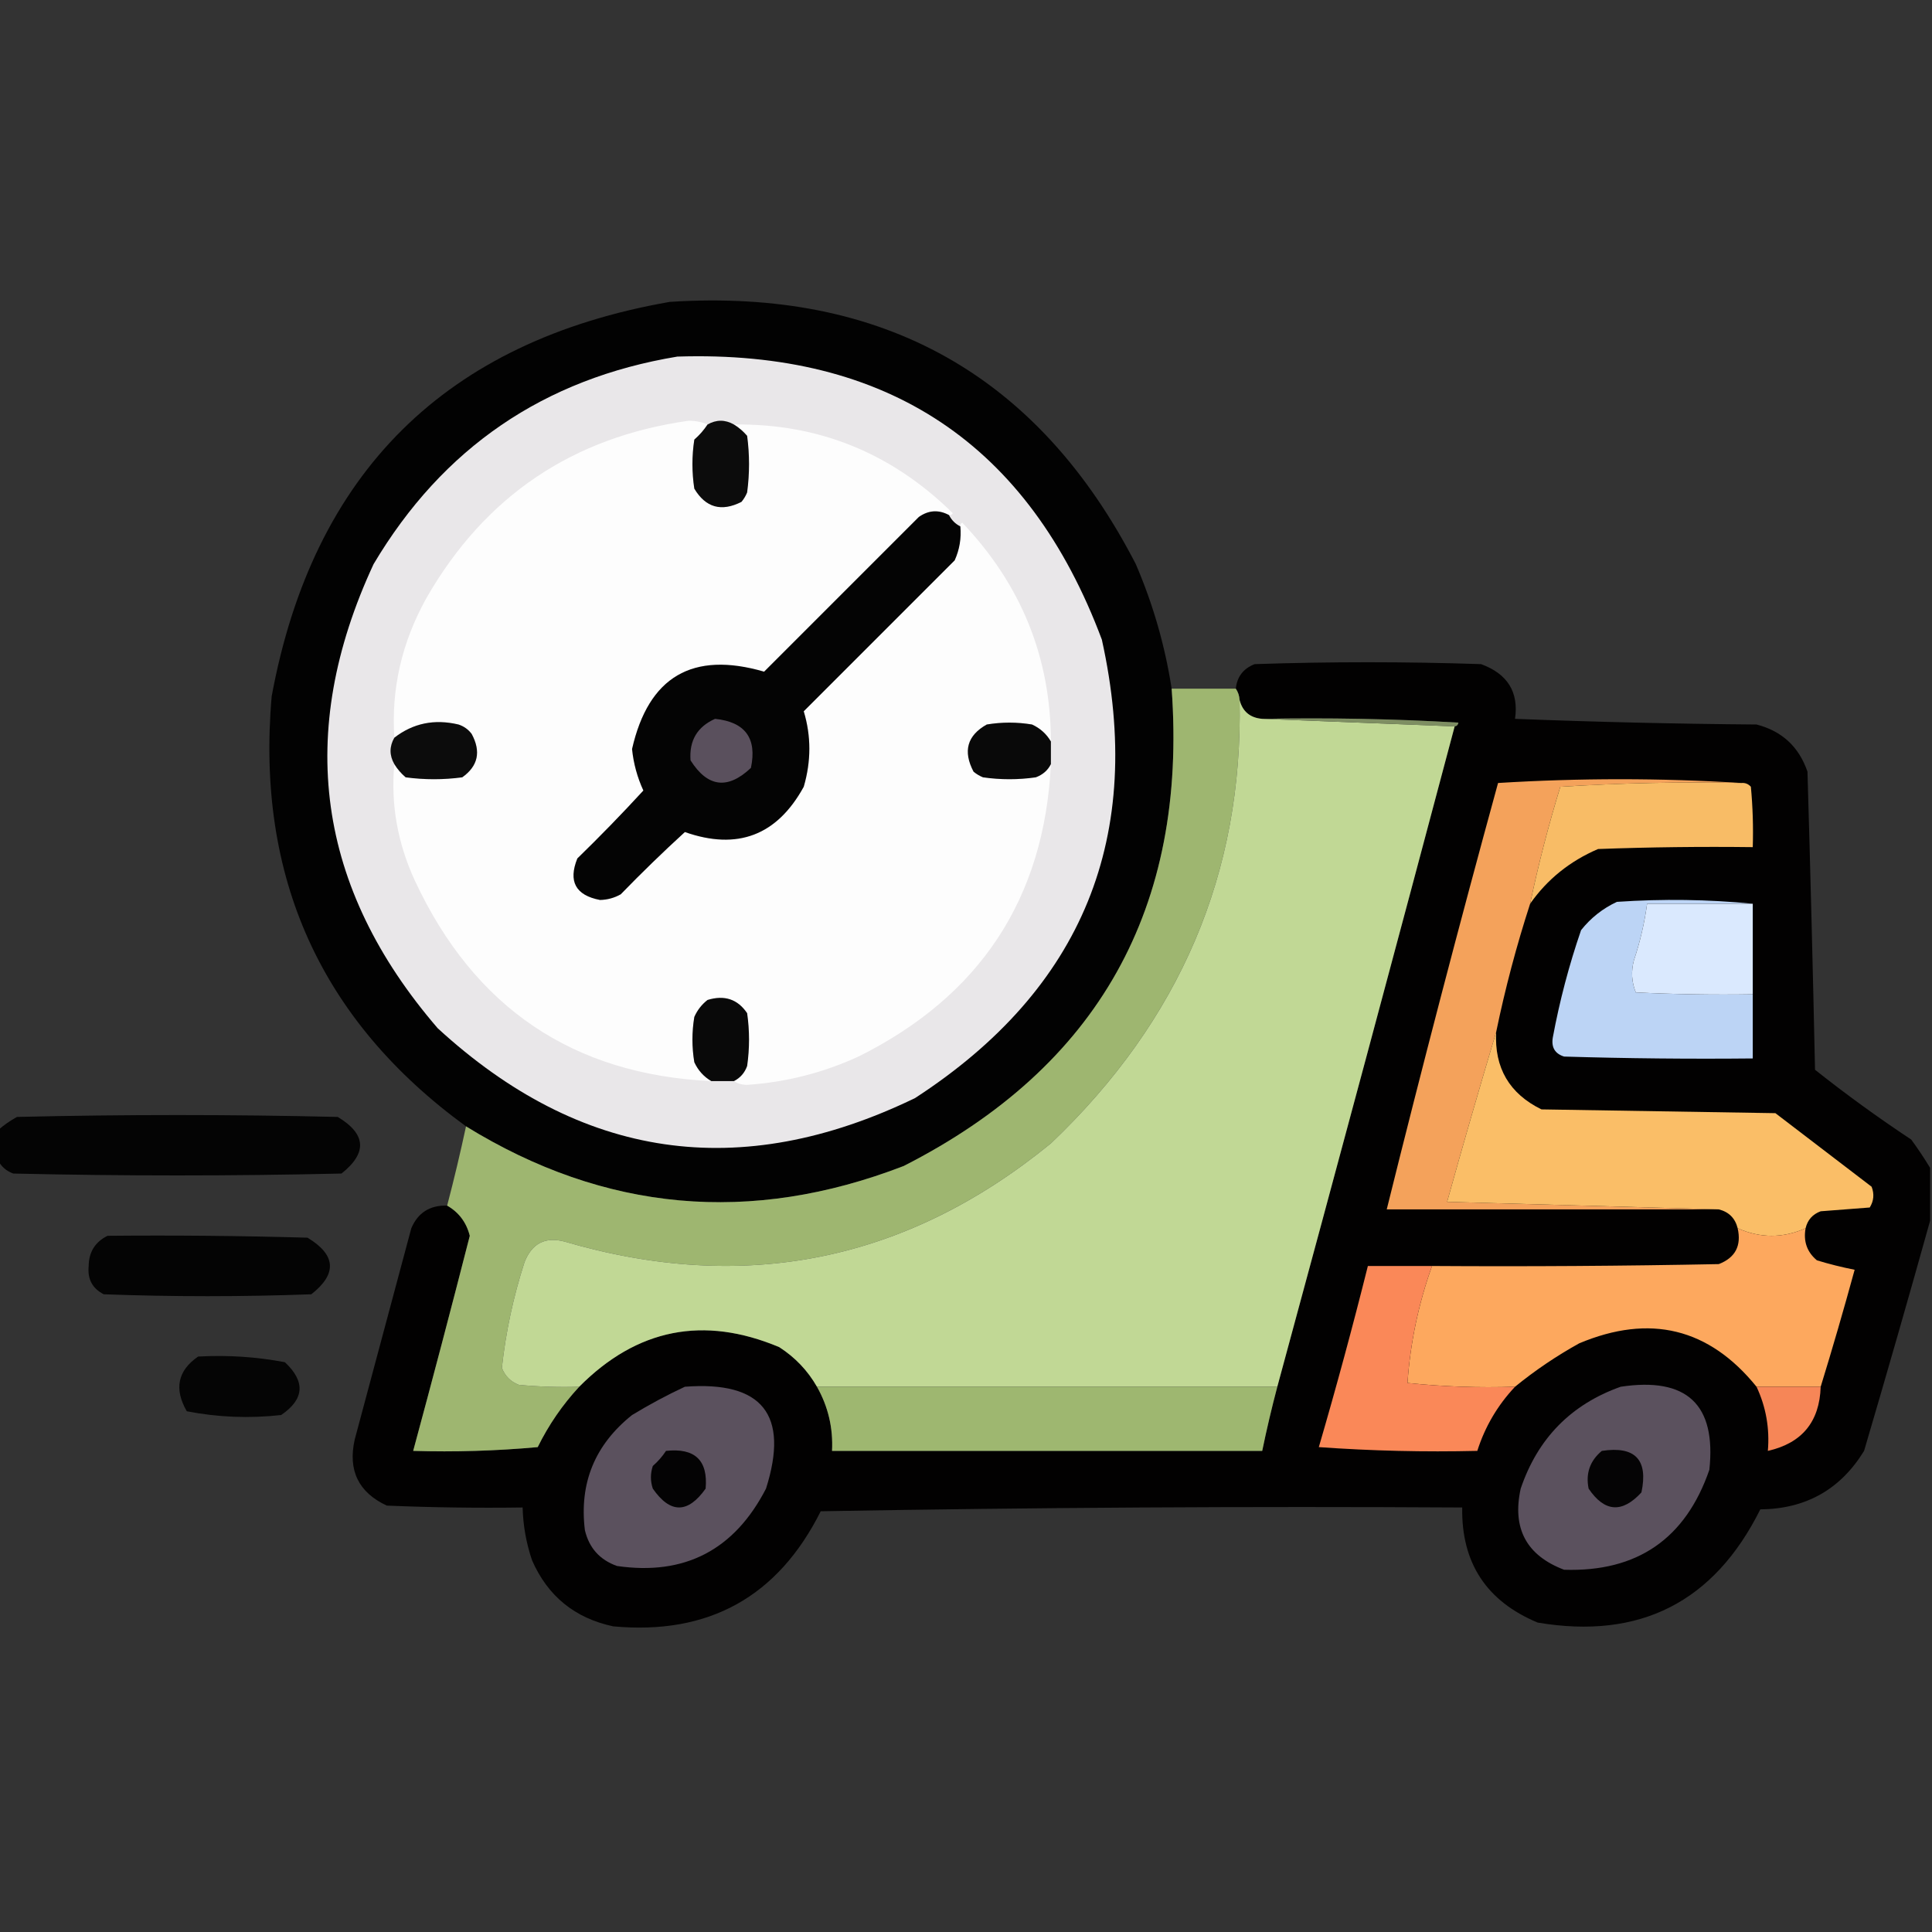 <?xml version="1.0" encoding="UTF-8"?>
<!DOCTYPE svg PUBLIC "-//W3C//DTD SVG 1.1//EN" "http://www.w3.org/Graphics/SVG/1.1/DTD/svg11.dtd">
<svg xmlns="http://www.w3.org/2000/svg" version="1.1" width="512px" height="512px" style="shape-rendering:geometricPrecision; text-rendering:geometricPrecision; image-rendering:optimizeQuality; fill-rule:evenodd; clip-rule:evenodd" xmlns:xlink="http://www.w3.org/1999/xlink">
<rect width="100%" height="100%" fill="#333333" stroke="none"/>
<g><path style="opacity:0.973" fill="#020202" d="M 310.5,182.5 C 314.71,240.603 291.043,282.769 239.5,309C 198.934,324.658 160.267,321.158 123.5,298.5C 84.99,270.458 67.823,232.458 72,184.5C 82.958,125.208 118.125,90.375 177.5,80C 234.064,76.353 275.231,99.52 301,149.5C 305.567,160.101 308.734,171.101 310.5,182.5 Z"/></g>
<g><path style="opacity:1" fill="#e9e7e9" d="M 179.5,94.5 C 235.135,92.709 272.635,117.709 292,169.5C 303.534,221.578 287.034,262.078 242.5,291C 196.066,313.462 153.899,307.295 116,272.5C 83.882,235.227 78.216,194.227 99,149.5C 117.311,118.689 144.144,100.356 179.5,94.5 Z"/></g>
<g><path style="opacity:1" fill="#fdfdfd" d="M 187.5,112.5 C 186.542,113.962 185.376,115.295 184,116.5C 183.333,120.833 183.333,125.167 184,129.5C 187.013,134.535 191.18,135.702 196.5,133C 197.126,132.25 197.626,131.416 198,130.5C 198.667,125.5 198.667,120.5 198,115.5C 196.961,114.29 195.794,113.29 194.5,112.5C 216.927,112.198 236.26,120.031 252.5,136C 252.272,136.399 251.938,136.565 251.5,136.5C 248.745,135.02 246.078,135.187 243.5,137C 229.833,150.667 216.167,164.333 202.5,178C 183.529,172.485 171.863,179.318 167.5,198.5C 167.887,202.329 168.887,205.996 170.5,209.5C 164.848,215.652 159.015,221.652 153,227.5C 150.546,233.593 152.546,237.259 159,238.5C 160.967,238.458 162.801,237.958 164.5,237C 170.015,231.318 175.681,225.818 181.5,220.5C 195.42,225.398 205.92,221.398 213,208.5C 214.981,201.715 214.981,195.048 213,188.5C 226.333,175.167 239.667,161.833 253,148.5C 254.289,145.649 254.789,142.649 254.5,139.5C 254.435,139.062 254.601,138.728 255,138.5C 270.62,154.895 278.453,174.229 278.5,196.5C 277.327,194.496 275.66,192.996 273.5,192C 269.5,191.333 265.5,191.333 261.5,192C 256.311,194.913 255.144,199.08 258,204.5C 258.75,205.126 259.584,205.626 260.5,206C 265.167,206.667 269.833,206.667 274.5,206C 276.35,205.31 277.684,204.144 278.5,202.5C 276.754,238.11 259.754,263.943 227.5,280C 218.126,284.302 208.292,286.802 198,287.5C 196.615,287.486 195.449,287.152 194.5,286.5C 196.173,285.657 197.34,284.324 198,282.5C 198.667,277.833 198.667,273.167 198,268.5C 195.487,264.788 191.987,263.622 187.5,265C 185.951,266.214 184.785,267.714 184,269.5C 183.333,273.5 183.333,277.5 184,281.5C 184.996,283.66 186.496,285.327 188.5,286.5C 151.888,284.783 125.721,267.116 110,233.5C 105.355,223.465 103.522,213.131 104.5,202.5C 105.29,203.794 106.29,204.961 107.5,206C 112.5,206.667 117.5,206.667 122.5,206C 126.696,203.019 127.529,199.186 125,194.5C 124.097,193.299 122.931,192.465 121.5,192C 115.13,190.487 109.464,191.653 104.5,195.5C 103.652,182.54 106.486,170.206 113,158.5C 128.489,131.516 151.656,115.849 182.5,111.5C 184.369,111.507 186.036,111.84 187.5,112.5 Z"/></g>
<g><path style="opacity:1" fill="#0c0c0c" d="M 194.5,112.5 C 195.794,113.29 196.961,114.29 198,115.5C 198.667,120.5 198.667,125.5 198,130.5C 197.626,131.416 197.126,132.25 196.5,133C 191.18,135.702 187.013,134.535 184,129.5C 183.333,125.167 183.333,120.833 184,116.5C 185.376,115.295 186.542,113.962 187.5,112.5C 189.833,111.167 192.167,111.167 194.5,112.5 Z"/></g>
<g><path style="opacity:1" fill="#040404" d="M 251.5,136.5 C 252.167,137.833 253.167,138.833 254.5,139.5C 254.789,142.649 254.289,145.649 253,148.5C 239.667,161.833 226.333,175.167 213,188.5C 214.981,195.048 214.981,201.715 213,208.5C 205.92,221.398 195.42,225.398 181.5,220.5C 175.681,225.818 170.015,231.318 164.5,237C 162.801,237.958 160.967,238.458 159,238.5C 152.546,237.259 150.546,233.593 153,227.5C 159.015,221.652 164.848,215.652 170.5,209.5C 168.887,205.996 167.887,202.329 167.5,198.5C 171.863,179.318 183.529,172.485 202.5,178C 216.167,164.333 229.833,150.667 243.5,137C 246.078,135.187 248.745,135.02 251.5,136.5 Z"/></g>
<g><path style="opacity:0.98" fill="#020101" d="M 511.5,309.5 C 511.5,314.167 511.5,318.833 511.5,323.5C 505.845,343.772 500.012,364.105 494,384.5C 487.727,394.722 478.56,399.888 466.5,400C 454.255,424.575 434.588,434.575 407.5,430C 393.92,424.335 387.254,414.168 387.5,399.5C 330.829,399.167 274.163,399.5 217.5,400.5C 206.143,423.18 187.81,433.346 162.5,431C 152.329,428.826 145.162,422.993 141,413.5C 139.458,408.955 138.624,404.289 138.5,399.5C 126.495,399.667 114.495,399.5 102.5,399C 95.001,395.501 92.168,389.667 94,381.5C 99,362.833 104,344.167 109,325.5C 110.771,321.361 113.938,319.361 118.5,319.5C 121.599,321.275 123.599,323.942 124.5,327.5C 119.62,346.578 114.62,365.578 109.5,384.5C 120.52,384.832 131.52,384.499 142.5,383.5C 145.411,377.599 149.078,372.265 153.5,367.5C 168.804,352.091 186.47,348.591 206.5,357C 210.712,359.711 214.046,363.211 216.5,367.5C 219.472,372.757 220.806,378.424 220.5,384.5C 258.5,384.5 296.5,384.5 334.5,384.5C 335.682,378.775 337.015,373.108 338.5,367.5C 354.319,309.226 369.985,250.893 385.5,192.5C 386.043,192.44 386.376,192.107 386.5,191.5C 369.179,190.5 351.846,190.167 334.5,190.5C 331.301,190.238 329.301,188.572 328.5,185.5C 328.443,184.391 328.11,183.391 327.5,182.5C 327.84,179.325 329.507,177.159 332.5,176C 352.5,175.333 372.5,175.333 392.5,176C 399.522,178.574 402.522,183.407 401.5,190.5C 422.826,191.333 444.159,191.833 465.5,192C 472.237,193.736 476.737,197.903 479,204.5C 479.775,230.831 480.442,257.164 481,283.5C 489.235,290.034 497.735,296.2 506.5,302C 508.314,304.479 509.981,306.979 511.5,309.5 Z"/></g>
<g><path style="opacity:1" fill="#9eb670" d="M 310.5,182.5 C 316.167,182.5 321.833,182.5 327.5,182.5C 328.11,183.391 328.443,184.391 328.5,185.5C 329.463,231.191 312.796,270.357 278.5,303C 240.183,334.324 197.183,342.991 149.5,329C 144.438,327.709 140.938,329.542 139,334.5C 136.031,343.698 134.031,353.032 133,362.5C 133.833,364.667 135.333,366.167 137.5,367C 142.823,367.499 148.156,367.666 153.5,367.5C 149.078,372.265 145.411,377.599 142.5,383.5C 131.52,384.499 120.52,384.832 109.5,384.5C 114.62,365.578 119.62,346.578 124.5,327.5C 123.599,323.942 121.599,321.275 118.5,319.5C 120.325,312.534 121.991,305.534 123.5,298.5C 160.267,321.158 198.934,324.658 239.5,309C 291.043,282.769 314.71,240.603 310.5,182.5 Z"/></g>
<g><path style="opacity:1" fill="#c1d895" d="M 328.5,185.5 C 329.301,188.572 331.301,190.238 334.5,190.5C 351.5,191.167 368.5,191.833 385.5,192.5C 369.985,250.893 354.319,309.226 338.5,367.5C 297.833,367.5 257.167,367.5 216.5,367.5C 214.046,363.211 210.712,359.711 206.5,357C 186.47,348.591 168.804,352.091 153.5,367.5C 148.156,367.666 142.823,367.499 137.5,367C 135.333,366.167 133.833,364.667 133,362.5C 134.031,353.032 136.031,343.698 139,334.5C 140.938,329.542 144.438,327.709 149.5,329C 197.183,342.991 240.183,334.324 278.5,303C 312.796,270.357 329.463,231.191 328.5,185.5 Z"/></g>
<g><path style="opacity:1" fill="#7e8e62" d="M 334.5,190.5 C 351.846,190.167 369.179,190.5 386.5,191.5C 386.376,192.107 386.043,192.44 385.5,192.5C 368.5,191.833 351.5,191.167 334.5,190.5 Z"/></g>
<g><path style="opacity:1" fill="#5a505d" d="M 189.5,190.5 C 197.493,191.325 200.66,195.658 199,203.5C 192.855,209.315 187.522,208.649 183,201.5C 182.612,196.27 184.779,192.604 189.5,190.5 Z"/></g>
<g><path style="opacity:1" fill="#0c0c0c" d="M 104.5,202.5 C 103.167,200.167 103.167,197.833 104.5,195.5C 109.464,191.653 115.13,190.487 121.5,192C 122.931,192.465 124.097,193.299 125,194.5C 127.529,199.186 126.696,203.019 122.5,206C 117.5,206.667 112.5,206.667 107.5,206C 106.29,204.961 105.29,203.794 104.5,202.5 Z"/></g>
<g><path style="opacity:1" fill="#090909" d="M 278.5,196.5 C 278.5,198.5 278.5,200.5 278.5,202.5C 277.684,204.144 276.35,205.31 274.5,206C 269.833,206.667 265.167,206.667 260.5,206C 259.584,205.626 258.75,205.126 258,204.5C 255.144,199.08 256.311,194.913 261.5,192C 265.5,191.333 269.5,191.333 273.5,192C 275.66,192.996 277.327,194.496 278.5,196.5 Z"/></g>
<g><path style="opacity:1" fill="#f4a25b" d="M 461.5,207.5 C 445.486,207.167 429.486,207.501 413.5,208.5C 410.357,218.741 407.69,229.074 405.5,239.5C 401.878,250.656 398.878,261.989 396.5,273.5C 392.053,288.353 387.72,303.353 383.5,318.5C 407.663,319.167 431.663,319.833 455.5,320.5C 426.167,320.5 396.833,320.5 367.5,320.5C 376.854,282.755 386.687,245.088 397,207.5C 418.598,206.169 440.098,206.169 461.5,207.5 Z"/></g>
<g><path style="opacity:1" fill="#f8bc66" d="M 461.5,207.5 C 462.496,207.414 463.329,207.748 464,208.5C 464.499,213.823 464.666,219.156 464.5,224.5C 450.829,224.333 437.163,224.5 423.5,225C 416.03,228.206 410.03,233.04 405.5,239.5C 407.69,229.074 410.357,218.741 413.5,208.5C 429.486,207.501 445.486,207.167 461.5,207.5 Z"/></g>
<g><path style="opacity:1" fill="#bcd4f5" d="M 464.5,239.5 C 455.167,239.5 445.833,239.5 436.5,239.5C 435.805,244.614 434.638,249.614 433,254.5C 432.223,257.429 432.39,260.263 433.5,263C 443.828,263.5 454.161,263.666 464.5,263.5C 464.5,269.167 464.5,274.833 464.5,280.5C 447.83,280.667 431.163,280.5 414.5,280C 412.09,279.242 411.09,277.575 411.5,275C 413.296,265.316 415.796,255.816 419,246.5C 421.592,243.238 424.759,240.738 428.5,239C 440.674,238.174 452.674,238.34 464.5,239.5 Z"/></g>
<g><path style="opacity:1" fill="#dae9fe" d="M 464.5,239.5 C 464.5,247.5 464.5,255.5 464.5,263.5C 454.161,263.666 443.828,263.5 433.5,263C 432.39,260.263 432.223,257.429 433,254.5C 434.638,249.614 435.805,244.614 436.5,239.5C 445.833,239.5 455.167,239.5 464.5,239.5 Z"/></g>
<g><path style="opacity:1" fill="#090909" d="M 194.5,286.5 C 192.5,286.5 190.5,286.5 188.5,286.5C 186.496,285.327 184.996,283.66 184,281.5C 183.333,277.5 183.333,273.5 184,269.5C 184.785,267.714 185.951,266.214 187.5,265C 191.987,263.622 195.487,264.788 198,268.5C 198.667,273.167 198.667,277.833 198,282.5C 197.34,284.324 196.173,285.657 194.5,286.5 Z"/></g>
<g><path style="opacity:1" fill="#fabe67" d="M 396.5,273.5 C 395.995,282.992 399.995,289.826 408.5,294C 429.167,294.333 449.833,294.667 470.5,295C 479,301.5 487.5,308 496,314.5C 496.743,316.441 496.576,318.274 495.5,320C 491.167,320.333 486.833,320.667 482.5,321C 480.356,321.792 479.023,323.292 478.5,325.5C 472.5,328.167 466.5,328.167 460.5,325.5C 459.833,322.833 458.167,321.167 455.5,320.5C 431.663,319.833 407.663,319.167 383.5,318.5C 387.72,303.353 392.053,288.353 396.5,273.5 Z"/></g>
<g><path style="opacity:0.927" fill="#000000" d="M -0.5,307.5 C -0.5,304.833 -0.5,302.167 -0.5,299.5C 1.01,298.164 2.677,296.997 4.5,296C 32.833,295.333 61.167,295.333 89.5,296C 97.052,300.535 97.385,305.535 90.5,311C 61.5,311.667 32.5,311.667 3.5,311C 1.65,310.31 0.316,309.144 -0.5,307.5 Z"/></g>
<g><path style="opacity:0.919" fill="#000000" d="M 28.5,327.5 C 46.17,327.333 63.837,327.5 81.5,328C 89.067,332.58 89.401,337.58 82.5,343C 64.167,343.667 45.833,343.667 27.5,343C 24.484,341.471 23.151,338.971 23.5,335.5C 23.546,331.793 25.213,329.127 28.5,327.5 Z"/></g>
<g><path style="opacity:1" fill="#fda85e" d="M 460.5,325.5 C 466.5,328.167 472.5,328.167 478.5,325.5C 477.875,328.97 478.875,331.804 481.5,334C 484.77,334.995 488.103,335.828 491.5,336.5C 488.632,346.991 485.632,357.324 482.5,367.5C 476.833,367.5 471.167,367.5 465.5,367.5C 452.914,351.955 437.248,348.122 418.5,356C 412.459,359.348 406.792,363.182 401.5,367.5C 391.917,367.818 382.417,367.485 373,366.5C 373.736,355.887 375.903,345.554 379.5,335.5C 404.836,335.667 430.169,335.5 455.5,335C 459.875,333.299 461.542,330.133 460.5,325.5 Z"/></g>
<g><path style="opacity:1" fill="#fa8858" d="M 379.5,335.5 C 375.903,345.554 373.736,355.887 373,366.5C 382.417,367.485 391.917,367.818 401.5,367.5C 396.876,372.415 393.543,378.082 391.5,384.5C 377.484,384.833 363.484,384.499 349.5,383.5C 354.144,367.59 358.478,351.59 362.5,335.5C 368.167,335.5 373.833,335.5 379.5,335.5 Z"/></g>
<g><path style="opacity:0.901" fill="#000000" d="M 52.5,359.5 C 60.279,359.068 67.946,359.568 75.5,361C 80.996,366.149 80.663,370.816 74.5,375C 66.063,375.937 57.73,375.604 49.5,374C 46.084,368.081 47.084,363.247 52.5,359.5 Z"/></g>
<g><path style="opacity:1" fill="#5b515e" d="M 181.5,367.5 C 202.039,365.924 209.206,374.924 203,394.5C 194.608,410.778 181.441,417.611 163.5,415C 158.938,413.373 156.105,410.206 155,405.5C 153.476,393.043 157.642,382.877 167.5,375C 172.101,372.202 176.768,369.702 181.5,367.5 Z"/></g>
<g><path style="opacity:1" fill="#5b515e" d="M 429.5,367.5 C 447.02,364.859 454.853,372.192 453,389.5C 446.701,407.795 433.868,416.628 414.5,416C 404.52,412.21 400.686,405.043 403,394.5C 407.516,381.178 416.349,372.178 429.5,367.5 Z"/></g>
<g><path style="opacity:1" fill="#9eb770" d="M 216.5,367.5 C 257.167,367.5 297.833,367.5 338.5,367.5C 337.015,373.108 335.682,378.775 334.5,384.5C 296.5,384.5 258.5,384.5 220.5,384.5C 220.806,378.424 219.472,372.757 216.5,367.5 Z"/></g>
<g><path style="opacity:1" fill="#f68657" d="M 465.5,367.5 C 471.167,367.5 476.833,367.5 482.5,367.5C 482.207,376.791 477.54,382.458 468.5,384.5C 469.006,378.531 468.006,372.865 465.5,367.5 Z"/></g>
<g><path style="opacity:1" fill="#040304" d="M 176.5,384.5 C 184.164,383.666 187.664,387 187,394.5C 182.283,401.152 177.617,401.152 173,394.5C 172.333,392.5 172.333,390.5 173,388.5C 174.376,387.295 175.542,385.962 176.5,384.5 Z"/></g>
<g><path style="opacity:1" fill="#050405" d="M 424.5,384.5 C 433.33,383.162 436.83,386.829 435,395.5C 429.885,401.075 425.219,400.742 421,394.5C 420.182,390.469 421.349,387.136 424.5,384.5 Z"/></g>
</svg>

